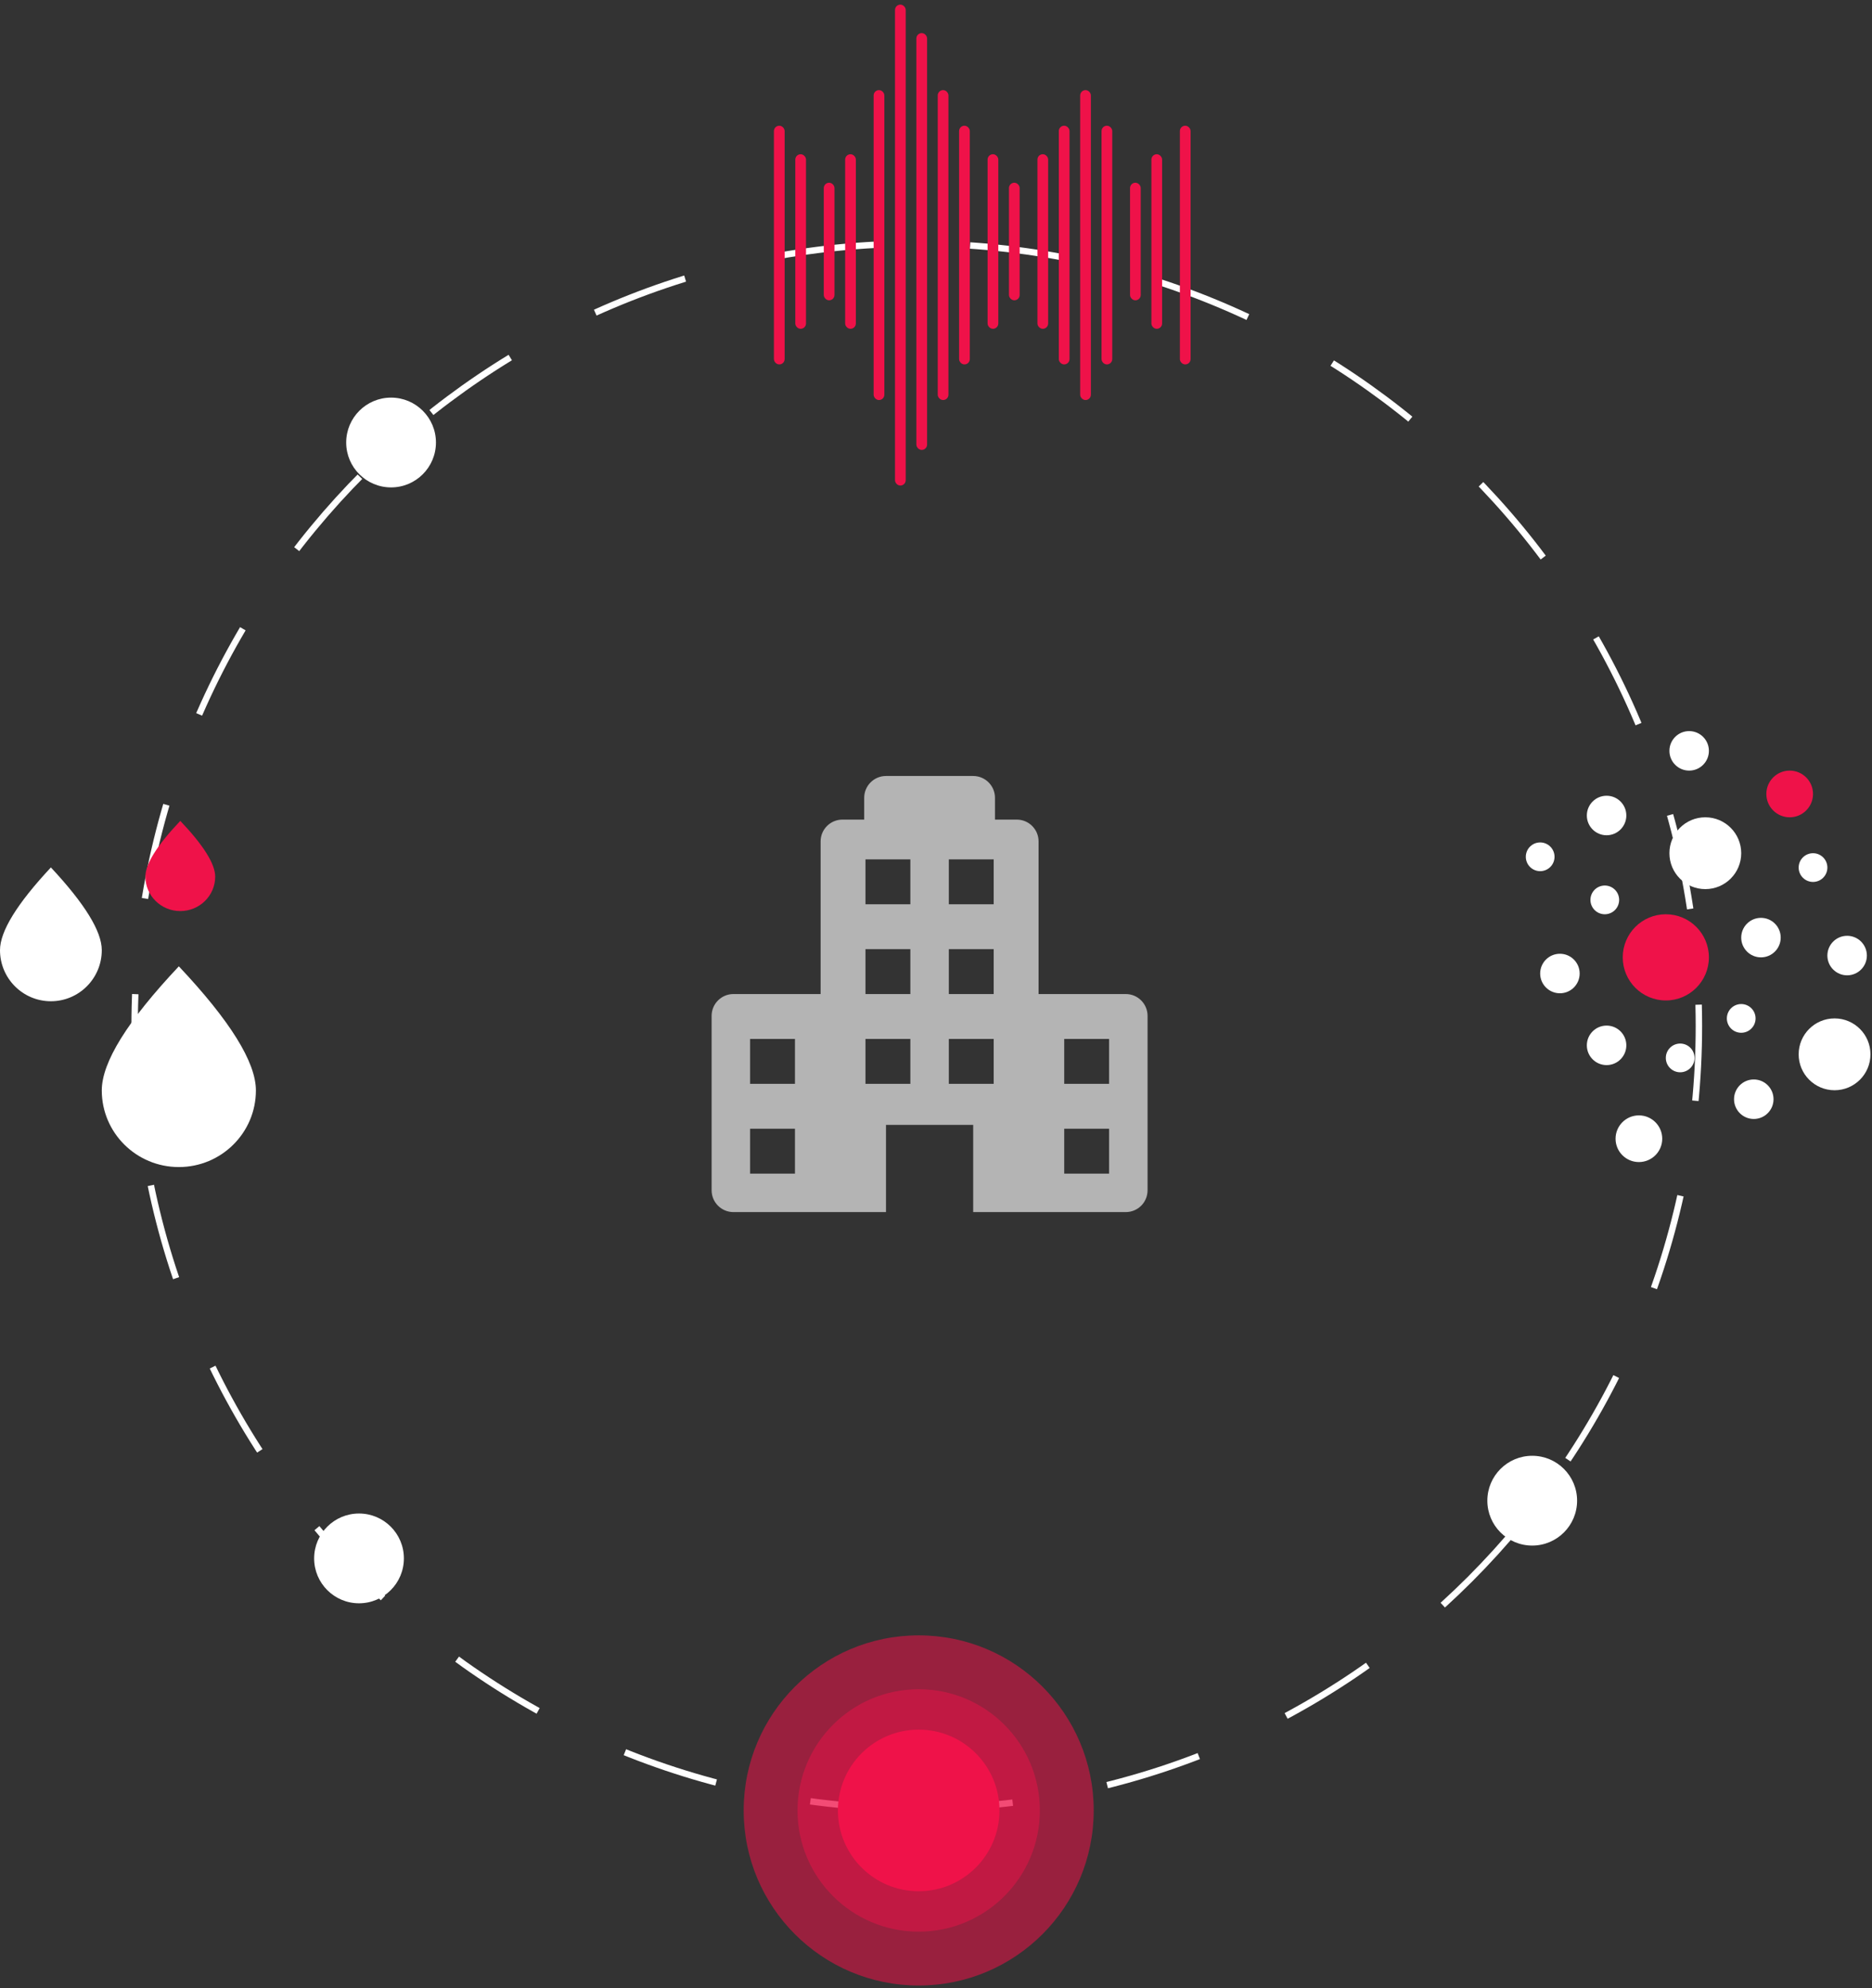 <?xml version="1.0" encoding="UTF-8"?>
<svg width="292px" height="310px" viewBox="0 0 292 310" version="1.1" xmlns="http://www.w3.org/2000/svg" xmlns:xlink="http://www.w3.org/1999/xlink">
    <rect x="0" y="0" width="292" height="310" fill="#333333" stroke="none"/>
    <!-- Generator: Sketch 52.5 (67469) - http://www.bohemiancoding.com/sketch -->
    <title>Group 10</title>
    <desc>Created with Sketch.</desc>
    <g id="CAMBIOS-MAYO-2020" stroke="none" stroke-width="1" fill="none" fill-rule="evenodd">
        <g id="LANDING-GOWORK" transform="translate(-1025, -914)">
            <g id="Group-10" transform="translate(1025, 915)">
                <g id="Group-20-Copy-3" transform="translate(238, 113)">
                    <circle id="Oval" fill="#FFFFFF" cx="12.6" cy="13.16" r="3.08"></circle>
                    <circle id="Oval-Copy-19" fill="#FFFFFF" cx="12.6" cy="49" r="3.08"></circle>
                    <circle id="Oval-Copy-11" fill="#FFFFFF" cx="44.8" cy="21.28" r="2.24"></circle>
                    <circle id="Oval-Copy-17" fill="#FFFFFF" cx="24.08" cy="50.96" r="2.24"></circle>
                    <circle id="Oval-Copy-15" fill="#FFFFFF" cx="33.6" cy="44.8" r="2.24"></circle>
                    <circle id="Oval-Copy-22" fill="#FFFFFF" cx="2.24" cy="19.6" r="2.24"></circle>
                    <circle id="Oval-Copy-14" fill="#FFFFFF" cx="12.32" cy="26.32" r="2.24"></circle>
                    <circle id="Oval-Copy-5" fill="#FFFFFF" cx="28" cy="19.04" r="5.6"></circle>
                    <circle id="Oval-Copy-16" fill="#FFFFFF" cx="48.16" cy="50.4" r="5.6"></circle>
                    <circle id="Oval-Copy-6" fill="#FFFFFF" cx="25.48" cy="3.08" r="3.08"></circle>
                    <circle id="Oval-Copy-18" fill="#FFFFFF" cx="35.56" cy="57.4" r="3.08"></circle>
                    <circle id="Oval-Copy-13" fill="#FFFFFF" cx="50.12" cy="35" r="3.08"></circle>
                    <circle id="Oval-Copy-21" fill="#FFFFFF" cx="5.32" cy="37.8" r="3.08"></circle>
                    <circle id="Oval-Copy-10" fill="#FFFFFF" cx="36.68" cy="32.2" r="3.08"></circle>
                    <circle id="Oval-Copy-7" fill="#EF1249" cx="41.16" cy="9.8" r="3.64"></circle>
                    <circle id="Oval-Copy-20" fill="#FFFFFF" cx="17.64" cy="63.56" r="3.64"></circle>
                    <circle id="Oval-Copy-9" fill="#EF1249" cx="21.84" cy="35.28" r="6.72"></circle>
                </g>
                <path d="M173,168 L166,168 L166,161 L173,161 L173,168 Z M173,182 L166,182 L166,175 L173,175 L173,182 Z M155,140 L148,140 L148,133 L155,133 L155,140 Z M155,154 L148,154 L148,147 L155,147 L155,154 Z M155,168 L148,168 L148,161 L155,161 L155,168 Z M142,140 L135,140 L135,133 L142,133 L142,140 Z M142,154 L135,154 L135,147 L142,147 L142,154 Z M142,168 L135,168 L135,161 L142,161 L142,168 Z M124,168 L117,168 L117,161 L124,161 L124,168 Z M124,182 L117,182 L117,175 L124,175 L124,182 Z M175.6,154 L162,154 L162,130.2 C162,128.327 160.48,126.8 158.6,126.8 L155.2,126.8 L155.2,123.4 C155.2,121.527 153.68,120 151.8,120 L138.2,120 C136.323,120 134.8,121.527 134.8,123.4 L134.8,126.8 L131.4,126.8 C129.523,126.8 128,128.327 128,130.2 L128,154 L114.4,154 C112.523,154 111,155.527 111,157.4 L111,184.6 C111,186.48 112.523,188 114.4,188 L138.2,188 L138.2,174.4 L151.8,174.4 L151.8,188 L175.6,188 C177.48,188 179,186.48 179,184.6 L179,157.4 C179,155.527 177.48,154 175.6,154 L175.6,154 Z" id="Fill-537-Copy-8" fill="#FFFFFF" opacity="0.632"></path>
                <path d="M143,281 C210.379,281 265,226.379 265,159 C265,91.621 210.379,37 143,37 C75.621,37 21,91.621 21,159 C21,226.379 75.621,281 143,281 Z" id="Oval" stroke="#FFFFFF" stroke-dasharray="15,15"></path>
                <g id="Group-26" transform="translate(121, 0)" fill="#EF1249" fill-rule="nonzero" stroke="#EF1249" stroke-width="0.56">
                    <rect id="Rectangle" x="0" y="18.885" width="1.111" height="36.66" rx="0.555"></rect>
                    <rect id="Rectangle" x="3.333" y="23.329" width="1.111" height="26.662" rx="0.555"></rect>
                    <rect id="Rectangle" x="7.776" y="27.773" width="1.111" height="17.774" rx="0.555"></rect>
                    <rect id="Rectangle" x="11.109" y="23.329" width="1.111" height="26.662" rx="0.555"></rect>
                    <rect id="Rectangle" x="15.553" y="13.331" width="1.111" height="47.769" rx="0.555"></rect>
                    <rect id="Rectangle" x="18.885" y="0" width="1.111" height="74.43" rx="0.555"></rect>
                    <rect id="Rectangle" x="22.218" y="4.444" width="1.111" height="64.432" rx="0.555"></rect>
                    <rect id="Rectangle" x="25.551" y="13.331" width="1.111" height="47.769" rx="0.555"></rect>
                    <rect id="Rectangle" x="28.883" y="18.885" width="1.111" height="36.66" rx="0.555"></rect>
                    <rect id="Rectangle" x="33.327" y="23.329" width="1.111" height="26.662" rx="0.555"></rect>
                    <rect id="Rectangle" x="36.66" y="27.773" width="1.111" height="17.774" rx="0.555"></rect>
                    <rect id="Rectangle" x="41.103" y="23.329" width="1.111" height="26.662" rx="0.555"></rect>
                    <rect id="Rectangle" x="44.436" y="18.885" width="1.111" height="36.66" rx="0.555"></rect>
                    <rect id="Rectangle" x="47.769" y="13.331" width="1.111" height="47.769" rx="0.555"></rect>
                    <rect id="Rectangle" x="51.101" y="18.885" width="1.111" height="36.66" rx="0.555"></rect>
                    <rect id="Rectangle" x="55.545" y="27.773" width="1.111" height="17.774" rx="0.555"></rect>
                    <rect id="Rectangle" x="58.878" y="23.329" width="1.111" height="26.662" rx="0.555"></rect>
                    <rect id="Rectangle" x="63.321" y="18.885" width="1.111" height="36.66" rx="0.555"></rect>
                </g>
                <g id="Group-28" transform="translate(116, 254)" fill="#EF1249">
                    <circle id="Oval" opacity="0.544" cx="27.3" cy="27.3" r="27.3"></circle>
                    <circle id="Oval" opacity="0.464" cx="27.3" cy="27.3" r="18.9"></circle>
                    <circle id="Oval" cx="27.3" cy="27.3" r="12.6"></circle>
                </g>
                <circle id="Oval" fill="#FFFFFF" cx="56" cy="242" r="7"></circle>
                <circle id="Oval-Copy-26" fill="#FFFFFF" cx="61" cy="68" r="7"></circle>
                <circle id="Oval-Copy-27" fill="#FFFFFF" cx="239" cy="233" r="7"></circle>
                <g id="Group-27-Copy" transform="translate(0, 127)">
                    <path d="M7.938,28.123 C12.322,28.123 15.876,24.557 15.876,20.158 C15.876,17.226 13.23,12.926 7.938,7.258 C2.646,12.926 0,17.226 0,20.158 C0,24.557 3.554,28.123 7.938,28.123 Z" id="Oval" fill="#FFFFFF"></path>
                    <path d="M27.896,53.978 C34.535,53.978 39.917,48.63 39.917,42.031 C39.917,37.633 35.91,31.182 27.896,22.68 C19.883,31.182 15.876,37.633 15.876,42.031 C15.876,48.63 21.258,53.978 27.896,53.978 Z" id="Oval-Copy-3" fill="#FFFFFF"></path>
                    <path d="M28.123,14.062 C31.129,14.062 33.566,11.658 33.566,8.694 C33.566,6.718 31.752,3.82 28.123,-4.99568387e-14 C24.494,3.82 22.68,6.718 22.68,8.694 C22.68,11.658 25.117,14.062 28.123,14.062 Z" id="Oval-Copy-4" fill="#EF1249"></path>
                </g>
            </g>
        </g>
    </g>
</svg>